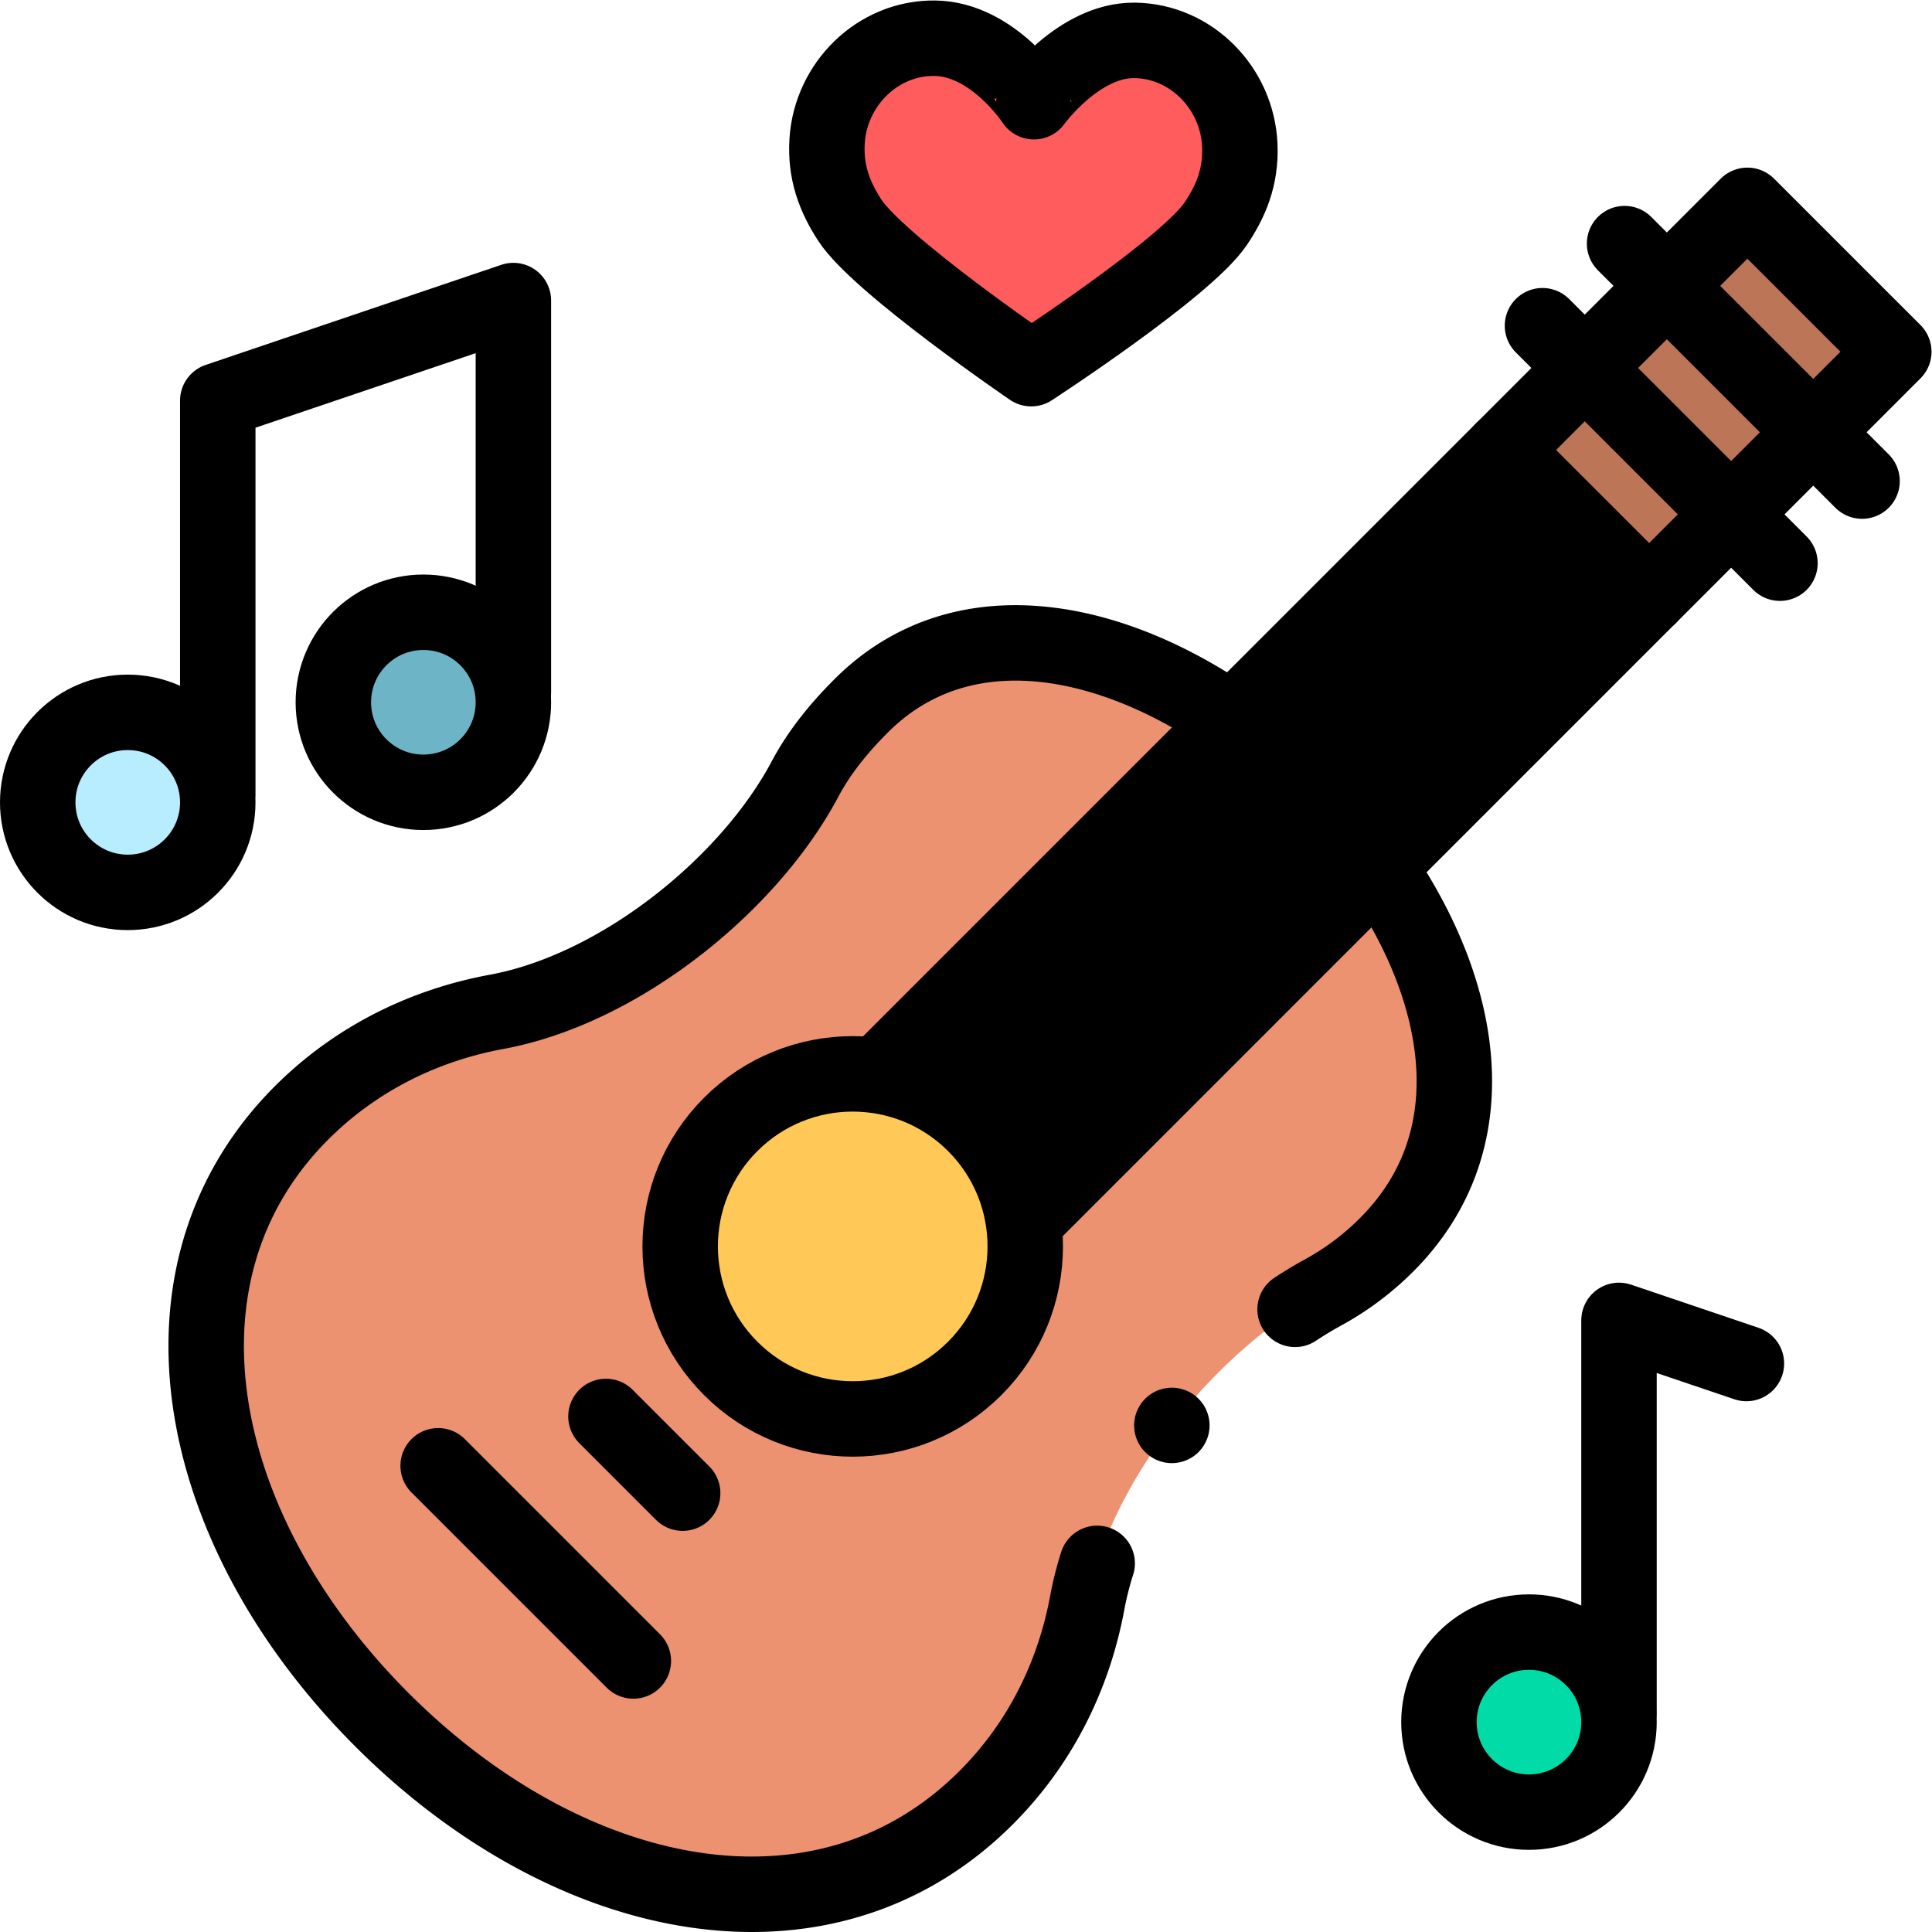 <svg xmlns="http://www.w3.org/2000/svg" version="1.1" xmlns:xlink="http://www.w3.org/1999/xlink" xmlns:svgjs="http://svgjs.com/svgjs" width="512" height="512" x="0" y="0" viewBox="0 0 682.667 682.667" style="enable-background:new 0 0 512 512" xml:space="preserve"><g><defs><clipPath id="a" clipPathUnits="userSpaceOnUse"><path d="M0 512h512V0H0Z" fill="#000000" data-original="#000000"></path></clipPath></defs><g clip-path="url(#a)" transform="matrix(1.333 0 0 -1.333 0 682.667)"><path d="M0 0c-32.707 22.76-71.977 30.273-98.313 3.935-5.936-5.931-11.081-12.269-14.858-19.376-14.979-28.176-49.262-55.73-81.71-61.718-18.612-3.437-35.872-11.715-49.893-24.977-44.137-41.765-31.797-110.27 17.859-161.088 50.111-51.276 118.525-65.467 161.746-22.25 14.338 14.342 23.221 32.322 26.816 51.775 6.053 32.76 34.248 66.704 62.49 82.148a73.762 73.762 0 0 1 16.821 12.598c27.733 27.734 20.5 67.31-2.186 100.11" style="fill-opacity:1;fill-rule:nonzero;stroke:none" transform="translate(326.577 321.084)" fill="#ec9271" data-original="#ec9271"></path><path d="M0 0a103.839 103.839 0 0 0 7.418 4.479A73.764 73.764 0 0 1 24.24 17.078c27.733 27.733 20.5 67.309-2.186 100.11" style="stroke-width:20;stroke-linecap:round;stroke-linejoin:round;stroke-miterlimit:10;stroke-dasharray:none;stroke-opacity:1" transform="translate(343.295 165.054)" fill="none" stroke="#000000" stroke-width="20" stroke-linecap="round" stroke-linejoin="round" stroke-miterlimit="10" stroke-dasharray="none" stroke-opacity="" data-original="#000000"></path><path d="M0 0v0" style="stroke-width:20;stroke-linecap:round;stroke-linejoin:round;stroke-miterlimit:10;stroke-dasharray:none;stroke-opacity:1" transform="translate(310.63 134.285)" fill="none" stroke="#000000" stroke-width="20" stroke-linecap="round" stroke-linejoin="round" stroke-miterlimit="10" stroke-dasharray="none" stroke-opacity="" data-original="#000000"></path><path d="M0 0c-32.707 22.76-71.977 30.273-98.313 3.935-5.936-5.931-11.081-12.269-14.858-19.376-14.979-28.176-49.262-55.73-81.71-61.718-18.612-3.437-35.872-11.715-49.893-24.977-44.137-41.765-31.797-110.27 17.859-161.088 50.111-51.276 118.525-65.467 161.746-22.25 14.338 14.342 23.221 32.322 26.816 51.775a84.892 84.892 0 0 0 2.612 10.33" style="stroke-width:20;stroke-linecap:round;stroke-linejoin:round;stroke-miterlimit:10;stroke-dasharray:none;stroke-opacity:1" transform="translate(326.577 321.084)" fill="none" stroke="#000000" stroke-width="20" stroke-linecap="round" stroke-linejoin="round" stroke-miterlimit="10" stroke-dasharray="none" stroke-opacity="" data-original="#000000"></path><path d="m0 0 64.869 64.873 38.812-38.804-64.873-64.877Z" style="fill-opacity:1;fill-rule:nonzero;stroke:none" transform="translate(398.32 392.825)" fill="#bd7557" data-original="#bd7557"></path><path d="m0 0 64.869 64.873 38.812-38.804-64.873-64.877Z" style="stroke-width:20;stroke-linecap:round;stroke-linejoin:round;stroke-miterlimit:10;stroke-dasharray:none;stroke-opacity:1" transform="translate(398.32 392.825)" fill="none" stroke="#000000" stroke-width="20" stroke-linecap="round" stroke-linejoin="round" stroke-miterlimit="10" stroke-dasharray="none" stroke-opacity="" data-original="#000000"></path><path d="m0 0 .612-.612 163.361 163.365-38.811 38.803L-38.195 38.195l.61-.61" style="fill-opacity:1;fill-rule:nonzero;stroke:#000000;stroke-width:20;stroke-linecap:round;stroke-linejoin:round;stroke-miterlimit:10;stroke-dasharray:none;stroke-opacity:1" transform="translate(273.152 191.267)" data-original="#000000"></path><path d="m0 0 51.745-51.745" style="stroke-width:20;stroke-linecap:round;stroke-linejoin:round;stroke-miterlimit:10;stroke-dasharray:none;stroke-opacity:1" transform="translate(116.143 123.587)" fill="none" stroke="#000000" stroke-width="20" stroke-linecap="round" stroke-linejoin="round" stroke-miterlimit="10" stroke-dasharray="none" stroke-opacity="" data-original="#000000"></path><path d="m0 0 62.949-62.949" style="stroke-width:20;stroke-linecap:round;stroke-linejoin:round;stroke-miterlimit:10;stroke-dasharray:none;stroke-opacity:1" transform="translate(430.638 447.553)" fill="none" stroke="#000000" stroke-width="20" stroke-linecap="round" stroke-linejoin="round" stroke-miterlimit="10" stroke-dasharray="none" stroke-opacity="" data-original="#000000"></path><path d="m0 0 62.949-62.949" style="stroke-width:20;stroke-linecap:round;stroke-linejoin:round;stroke-miterlimit:10;stroke-dasharray:none;stroke-opacity:1" transform="translate(408.876 425.791)" fill="none" stroke="#000000" stroke-width="20" stroke-linecap="round" stroke-linejoin="round" stroke-miterlimit="10" stroke-dasharray="none" stroke-opacity="" data-original="#000000"></path><path d="m0 0 20.333-20.333" style="stroke-width:20;stroke-linecap:round;stroke-linejoin:round;stroke-miterlimit:10;stroke-dasharray:none;stroke-opacity:1" transform="translate(160.626 136.659)" fill="none" stroke="#000000" stroke-width="20" stroke-linecap="round" stroke-linejoin="round" stroke-miterlimit="10" stroke-dasharray="none" stroke-opacity="" data-original="#000000"></path><path d="M0 0c-17.863 17.858-46.824 17.858-64.683 0-17.862-17.863-17.862-46.82 0-64.683 17.859-17.862 46.82-17.862 64.683 0C17.858-46.82 17.858-17.863 0 0" style="fill-opacity:1;fill-rule:nonzero;stroke:none" transform="translate(258.378 214.078)" fill="#ffc857" data-original="#ffc857"></path><path d="M0 0c-17.863 17.858-46.824 17.858-64.683 0-17.862-17.863-17.862-46.82 0-64.683 17.859-17.862 46.82-17.862 64.683 0C17.858-46.82 17.858-17.863 0 0Z" style="stroke-width:20;stroke-linecap:round;stroke-linejoin:round;stroke-miterlimit:10;stroke-dasharray:none;stroke-opacity:1" transform="translate(258.378 214.078)" fill="none" stroke="#000000" stroke-width="20" stroke-linecap="round" stroke-linejoin="round" stroke-miterlimit="10" stroke-dasharray="none" stroke-opacity="" data-original="#000000"></path><path d="M0 0v103.818l78.362 26.53V26.529" style="stroke-width:20;stroke-linecap:round;stroke-linejoin:round;stroke-miterlimit:10;stroke-dasharray:none;stroke-opacity:1" transform="translate(57.725 302.108)" fill="none" stroke="#000000" stroke-width="20" stroke-linecap="round" stroke-linejoin="round" stroke-miterlimit="10" stroke-dasharray="none" stroke-opacity="" data-original="#000000"></path><path d="M0 0c0-13.179-10.684-23.862-23.862-23.862-13.179 0-23.863 10.683-23.863 23.862 0 13.179 10.684 23.862 23.863 23.862C-10.684 23.862 0 13.179 0 0" style="fill-opacity:1;fill-rule:nonzero;stroke:none" transform="translate(57.725 299.44)" fill="#b8ecff" data-original="#b8ecff"></path><path d="M0 0c0-13.179-10.684-23.862-23.862-23.862-13.179 0-23.863 10.683-23.863 23.862 0 13.179 10.684 23.862 23.863 23.862C-10.684 23.862 0 13.179 0 0Z" style="stroke-width:20;stroke-linecap:round;stroke-linejoin:round;stroke-miterlimit:10;stroke-dasharray:none;stroke-opacity:1" transform="translate(57.725 299.44)" fill="none" stroke="#000000" stroke-width="20" stroke-linecap="round" stroke-linejoin="round" stroke-miterlimit="10" stroke-dasharray="none" stroke-opacity="" data-original="#000000"></path><path d="M0 0c0-13.179-10.684-23.862-23.862-23.862-13.179 0-23.863 10.683-23.863 23.862 0 13.179 10.684 23.862 23.863 23.862C-10.684 23.862 0 13.179 0 0" style="fill-opacity:1;fill-rule:nonzero;stroke:none" transform="translate(136.087 325.97)" fill="#6eb4c7" data-original="#6eb4c7"></path><path d="M0 0c0-13.179-10.684-23.862-23.862-23.862-13.179 0-23.863 10.683-23.863 23.862 0 13.179 10.684 23.862 23.863 23.862C-10.684 23.862 0 13.179 0 0Z" style="stroke-width:20;stroke-linecap:round;stroke-linejoin:round;stroke-miterlimit:10;stroke-dasharray:none;stroke-opacity:1" transform="translate(136.087 325.97)" fill="none" stroke="#000000" stroke-width="20" stroke-linecap="round" stroke-linejoin="round" stroke-miterlimit="10" stroke-dasharray="none" stroke-opacity="" data-original="#000000"></path><path d="M0 0v103.818l33.771-11.433" style="stroke-width:20;stroke-linecap:round;stroke-linejoin:round;stroke-miterlimit:10;stroke-dasharray:none;stroke-opacity:1" transform="translate(429.158 58.304)" fill="none" stroke="#000000" stroke-width="20" stroke-linecap="round" stroke-linejoin="round" stroke-miterlimit="10" stroke-dasharray="none" stroke-opacity="" data-original="#000000"></path><path d="M0 0c0-13.179-10.684-23.862-23.862-23.862-13.179 0-23.863 10.683-23.863 23.862 0 13.179 10.684 23.862 23.863 23.862C-10.684 23.862 0 13.179 0 0" style="fill-opacity:1;fill-rule:nonzero;stroke:none" transform="translate(429.158 55.637)" fill="#00dba8" data-original="#00dba8"></path><path d="M0 0c0-13.179-10.684-23.862-23.862-23.862-13.179 0-23.863 10.683-23.863 23.862 0 13.179 10.684 23.862 23.863 23.862C-10.684 23.862 0 13.179 0 0Z" style="stroke-width:20;stroke-linecap:round;stroke-linejoin:round;stroke-miterlimit:10;stroke-dasharray:none;stroke-opacity:1" transform="translate(429.158 55.637)" fill="none" stroke="#000000" stroke-width="20" stroke-linecap="round" stroke-linejoin="round" stroke-miterlimit="10" stroke-dasharray="none" stroke-opacity="" data-original="#000000"></path><path d="M0 0c-14.841.16-26.663-16.262-26.663-16.262S-37.468.404-52.976.572c-15.084.162-27.536-12.146-28.504-27.2-.546-8.506 2.127-15.012 5.929-20.919 7.597-11.803 48.174-39.479 48.174-39.479s41.01 26.693 48.912 38.432c3.937 5.85 6.742 12.271 6.378 20.785C27.269-12.737 15.085-.163 0 0" style="fill-opacity:1;fill-rule:nonzero;stroke:none" transform="translate(300.73 501.427)" fill="#ff5d5d" data-original="#ff5d5d"></path><path d="M0 0c-14.841.16-26.663-16.262-26.663-16.262S-37.468.404-52.976.572c-15.084.162-27.536-12.146-28.504-27.2-.546-8.506 2.127-15.012 5.929-20.919 7.597-11.803 48.174-39.479 48.174-39.479s41.01 26.693 48.912 38.432c3.937 5.85 6.742 12.271 6.378 20.785C27.269-12.737 15.085-.163 0 0Z" style="stroke-width:20;stroke-linecap:round;stroke-linejoin:round;stroke-miterlimit:10;stroke-dasharray:none;stroke-opacity:1" transform="translate(300.73 501.427)" fill="none" stroke="#000000" stroke-width="20" stroke-linecap="round" stroke-linejoin="round" stroke-miterlimit="10" stroke-dasharray="none" stroke-opacity="" data-original="#000000"></path></g></g></svg>